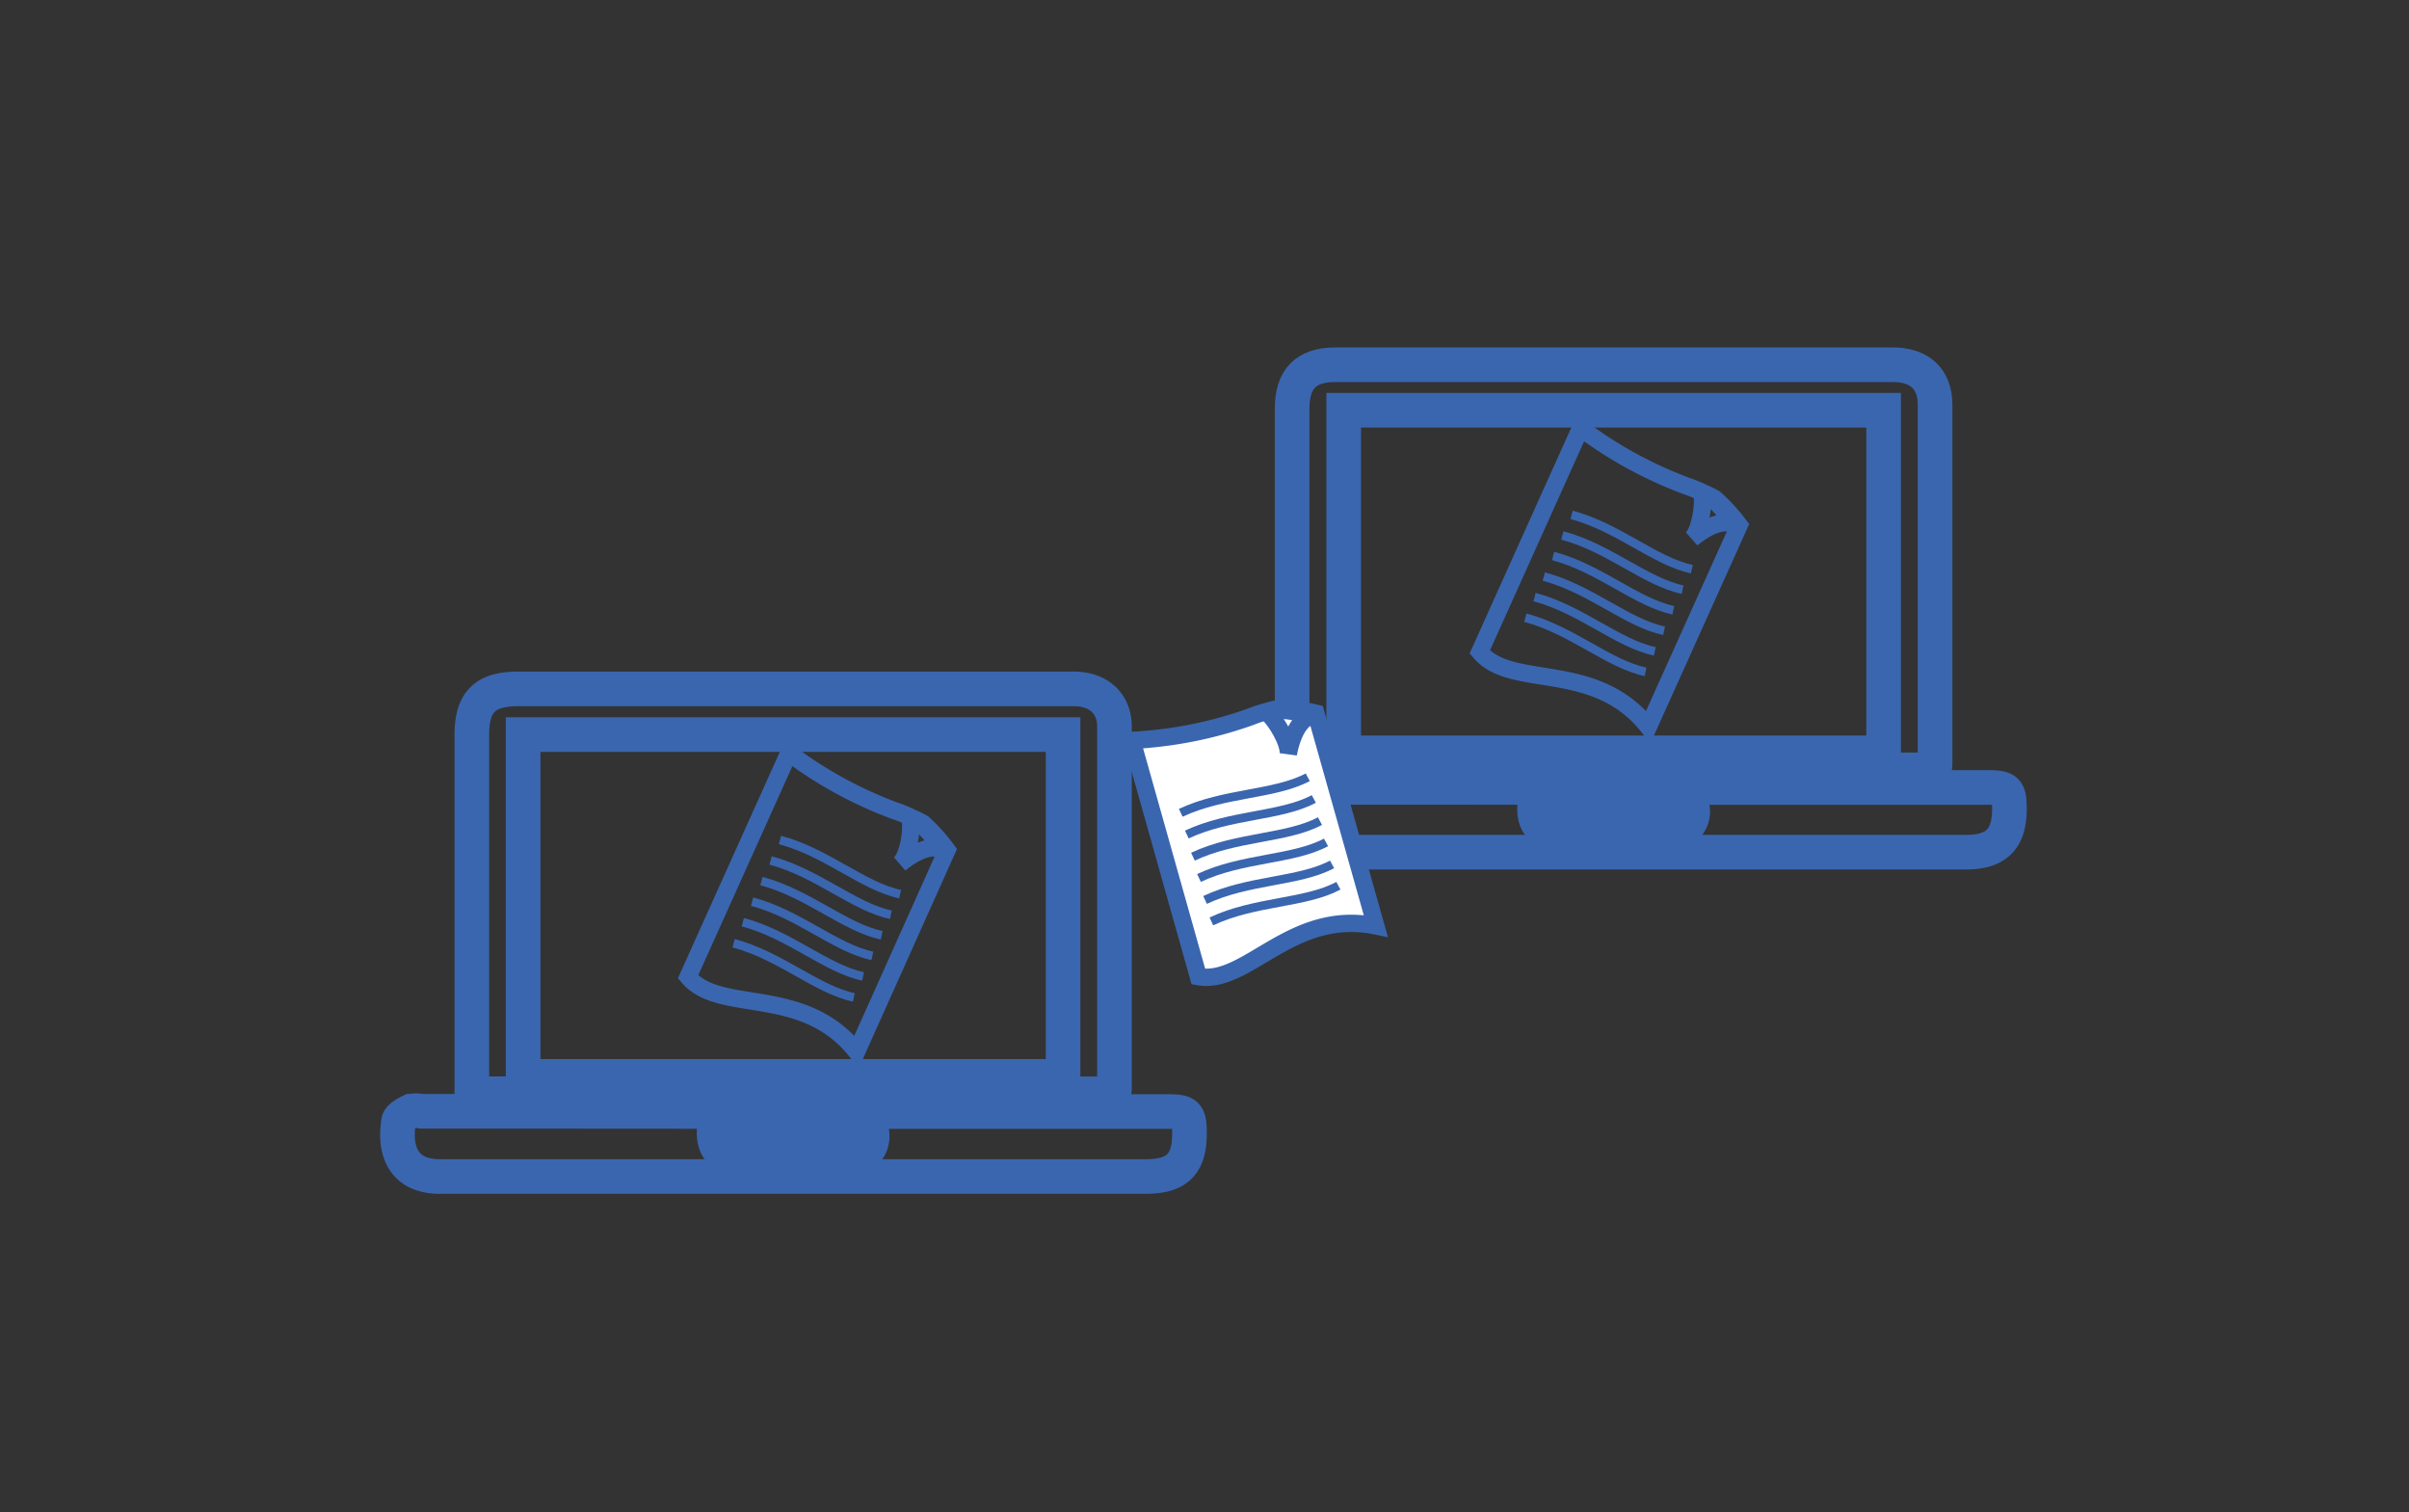 <svg xmlns="http://www.w3.org/2000/svg" id="Layer_1" data-name="Layer 1" viewBox="0 0 278.41 174.74"><rect x="0" y="0" width="278.41" height="174.74" fill="#333333" stroke="none"/><defs><style>.cls-1,.cls-2,.cls-3{fill:none;}.cls-1,.cls-2,.cls-3,.cls-4{stroke:#3a66af;stroke-miterlimit:10;}.cls-1{stroke-width:4px;}.cls-2,.cls-4{stroke-width:2px;}.cls-4{fill:#fff;}</style></defs><title>Domain Checker_Custom</title><path class="cls-1" d="M54.53,126.39V84.94c0-3.79,1.49-5.32,5.31-5.33h64.25c2.84,0,4.71,1.66,4.71,4.37,0,13.94,0,27.88,0,41.81a6.07,6.07,0,0,1-.08.61Zm5.93-2h62.4V84.89H60.46Z"></path><path class="cls-1" d="M91.74,128.45H135c2.17,0,2.47.31,2.47,2.51,0,3.59-1.44,5-5.07,5q-40.79,0-81.56,0c-4.31,0-5.31-3.08-4.77-6.4.07-.45.85-.87,1.39-1.14a3,3,0,0,1,1.23,0Zm-9.19,2c-.17,1.92.71,3.21,2.3,3.23q6.83.09,13.63,0c1.72,0,2.64-1.47,2.21-3.22Z"></path><path class="cls-1" d="M149.33,89V47.24c0-3.45,1.6-5.09,5-5.09h64.42c3.11,0,4.89,1.65,4.89,4.63q0,20.71,0,41.42c0,.22,0,.45-.06.77Zm68.36-41.59h-62.4V87h62.4Z"></path><path class="cls-1" d="M186.53,91h43.2c2.2,0,2.5.3,2.5,2.48,0,3.48-1.53,5-5,5q-40.76,0-81.51,0c-3.85,0-5.5-2.47-4.92-6.3.07-.46.79-.9,1.29-1.2.27-.17.73,0,1.1,0Zm-9.16,2.06c-.17,1.85.69,3.1,2.36,3.13q6.74.1,13.49,0a2.38,2.38,0,0,0,2.29-3.13Z"></path><path class="cls-2" d="M91.17,87a48.17,48.17,0,0,0,12.23,6.69,14.65,14.65,0,0,1,2,.83,11,11,0,0,1,1.28.63,20.77,20.77,0,0,1,2.77,3.08L99,121.54c-6.17-7.82-15.79-4.26-19.48-8.66Z"></path><path class="cls-2" d="M104,99.82c2.07-1.68,4.22-2.47,5.32-1.25-1.34-1.7-3.1-4-4.13-3.91C105.44,95.9,105,98.9,104,99.82Z"></path><path class="cls-3" d="M90.14,97.07c5.36,1.42,9.64,5.37,13.89,6.26"></path><path class="cls-3" d="M89.06,99.44c5.37,1.42,9.65,5.38,13.9,6.27"></path><path class="cls-3" d="M88,101.82c5.37,1.42,9.65,5.37,13.9,6.26"></path><path class="cls-3" d="M86.92,104.2c5.37,1.41,9.65,5.37,13.9,6.26"></path><path class="cls-3" d="M85.85,106.57c5.37,1.42,9.65,5.37,13.9,6.27"></path><path class="cls-3" d="M84.78,109c5.37,1.42,9.65,5.37,13.9,6.26"></path><path class="cls-2" d="M182.67,49.46a48.35,48.35,0,0,0,12.23,6.7,15.65,15.65,0,0,1,2,.82,12.8,12.8,0,0,1,1.28.63A21.12,21.12,0,0,1,201,60.69L190.5,84c-6.18-7.82-15.8-4.25-19.48-8.66Z"></path><path class="cls-2" d="M195.53,62.25c2.06-1.68,4.21-2.47,5.32-1.25-1.35-1.7-3.11-4-4.13-3.91C196.93,58.34,196.49,61.34,195.53,62.25Z"></path><path class="cls-3" d="M181.63,59.5c5.37,1.42,9.65,5.38,13.9,6.27"></path><path class="cls-3" d="M180.56,61.88c5.37,1.42,9.65,5.37,13.9,6.26"></path><path class="cls-3" d="M179.49,64.25c5.37,1.42,9.65,5.38,13.9,6.27"></path><path class="cls-3" d="M178.42,66.63c5.37,1.42,9.64,5.37,13.9,6.26"></path><path class="cls-3" d="M177.35,69c5.36,1.42,9.64,5.38,13.9,6.27"></path><path class="cls-3" d="M176.28,71.38c5.36,1.42,9.64,5.37,13.9,6.26"></path><path class="cls-4" d="M130.81,85.56a48,48,0,0,0,13.68-2.71,15.58,15.58,0,0,1,2.1-.68,12.53,12.53,0,0,1,1.39-.34,20.78,20.78,0,0,1,4.09.59L159,107c-9.76-2-14.85,6.87-20.5,5.86Z"></path><path class="cls-2" d="M148.89,87.12c.5-2.61,1.64-4.6,3.28-4.37-2.13-.44-5-1.1-5.68-.35C147.45,83.22,149,85.81,148.89,87.12Z"></path><path class="cls-3" d="M136.46,93.93c5-2.35,10.85-2.07,14.68-4.11"></path><path class="cls-3" d="M137.16,96.44c5-2.35,10.85-2.07,14.68-4.11"></path><path class="cls-3" d="M137.87,99c5-2.36,10.84-2.07,14.68-4.11"></path><path class="cls-3" d="M138.57,101.46c5-2.36,10.85-2.07,14.68-4.11"></path><path class="cls-3" d="M139.27,104c5-2.36,10.85-2.07,14.68-4.11"></path><path class="cls-3" d="M140,106.48c5-2.36,10.85-2.07,14.68-4.12"></path></svg>
